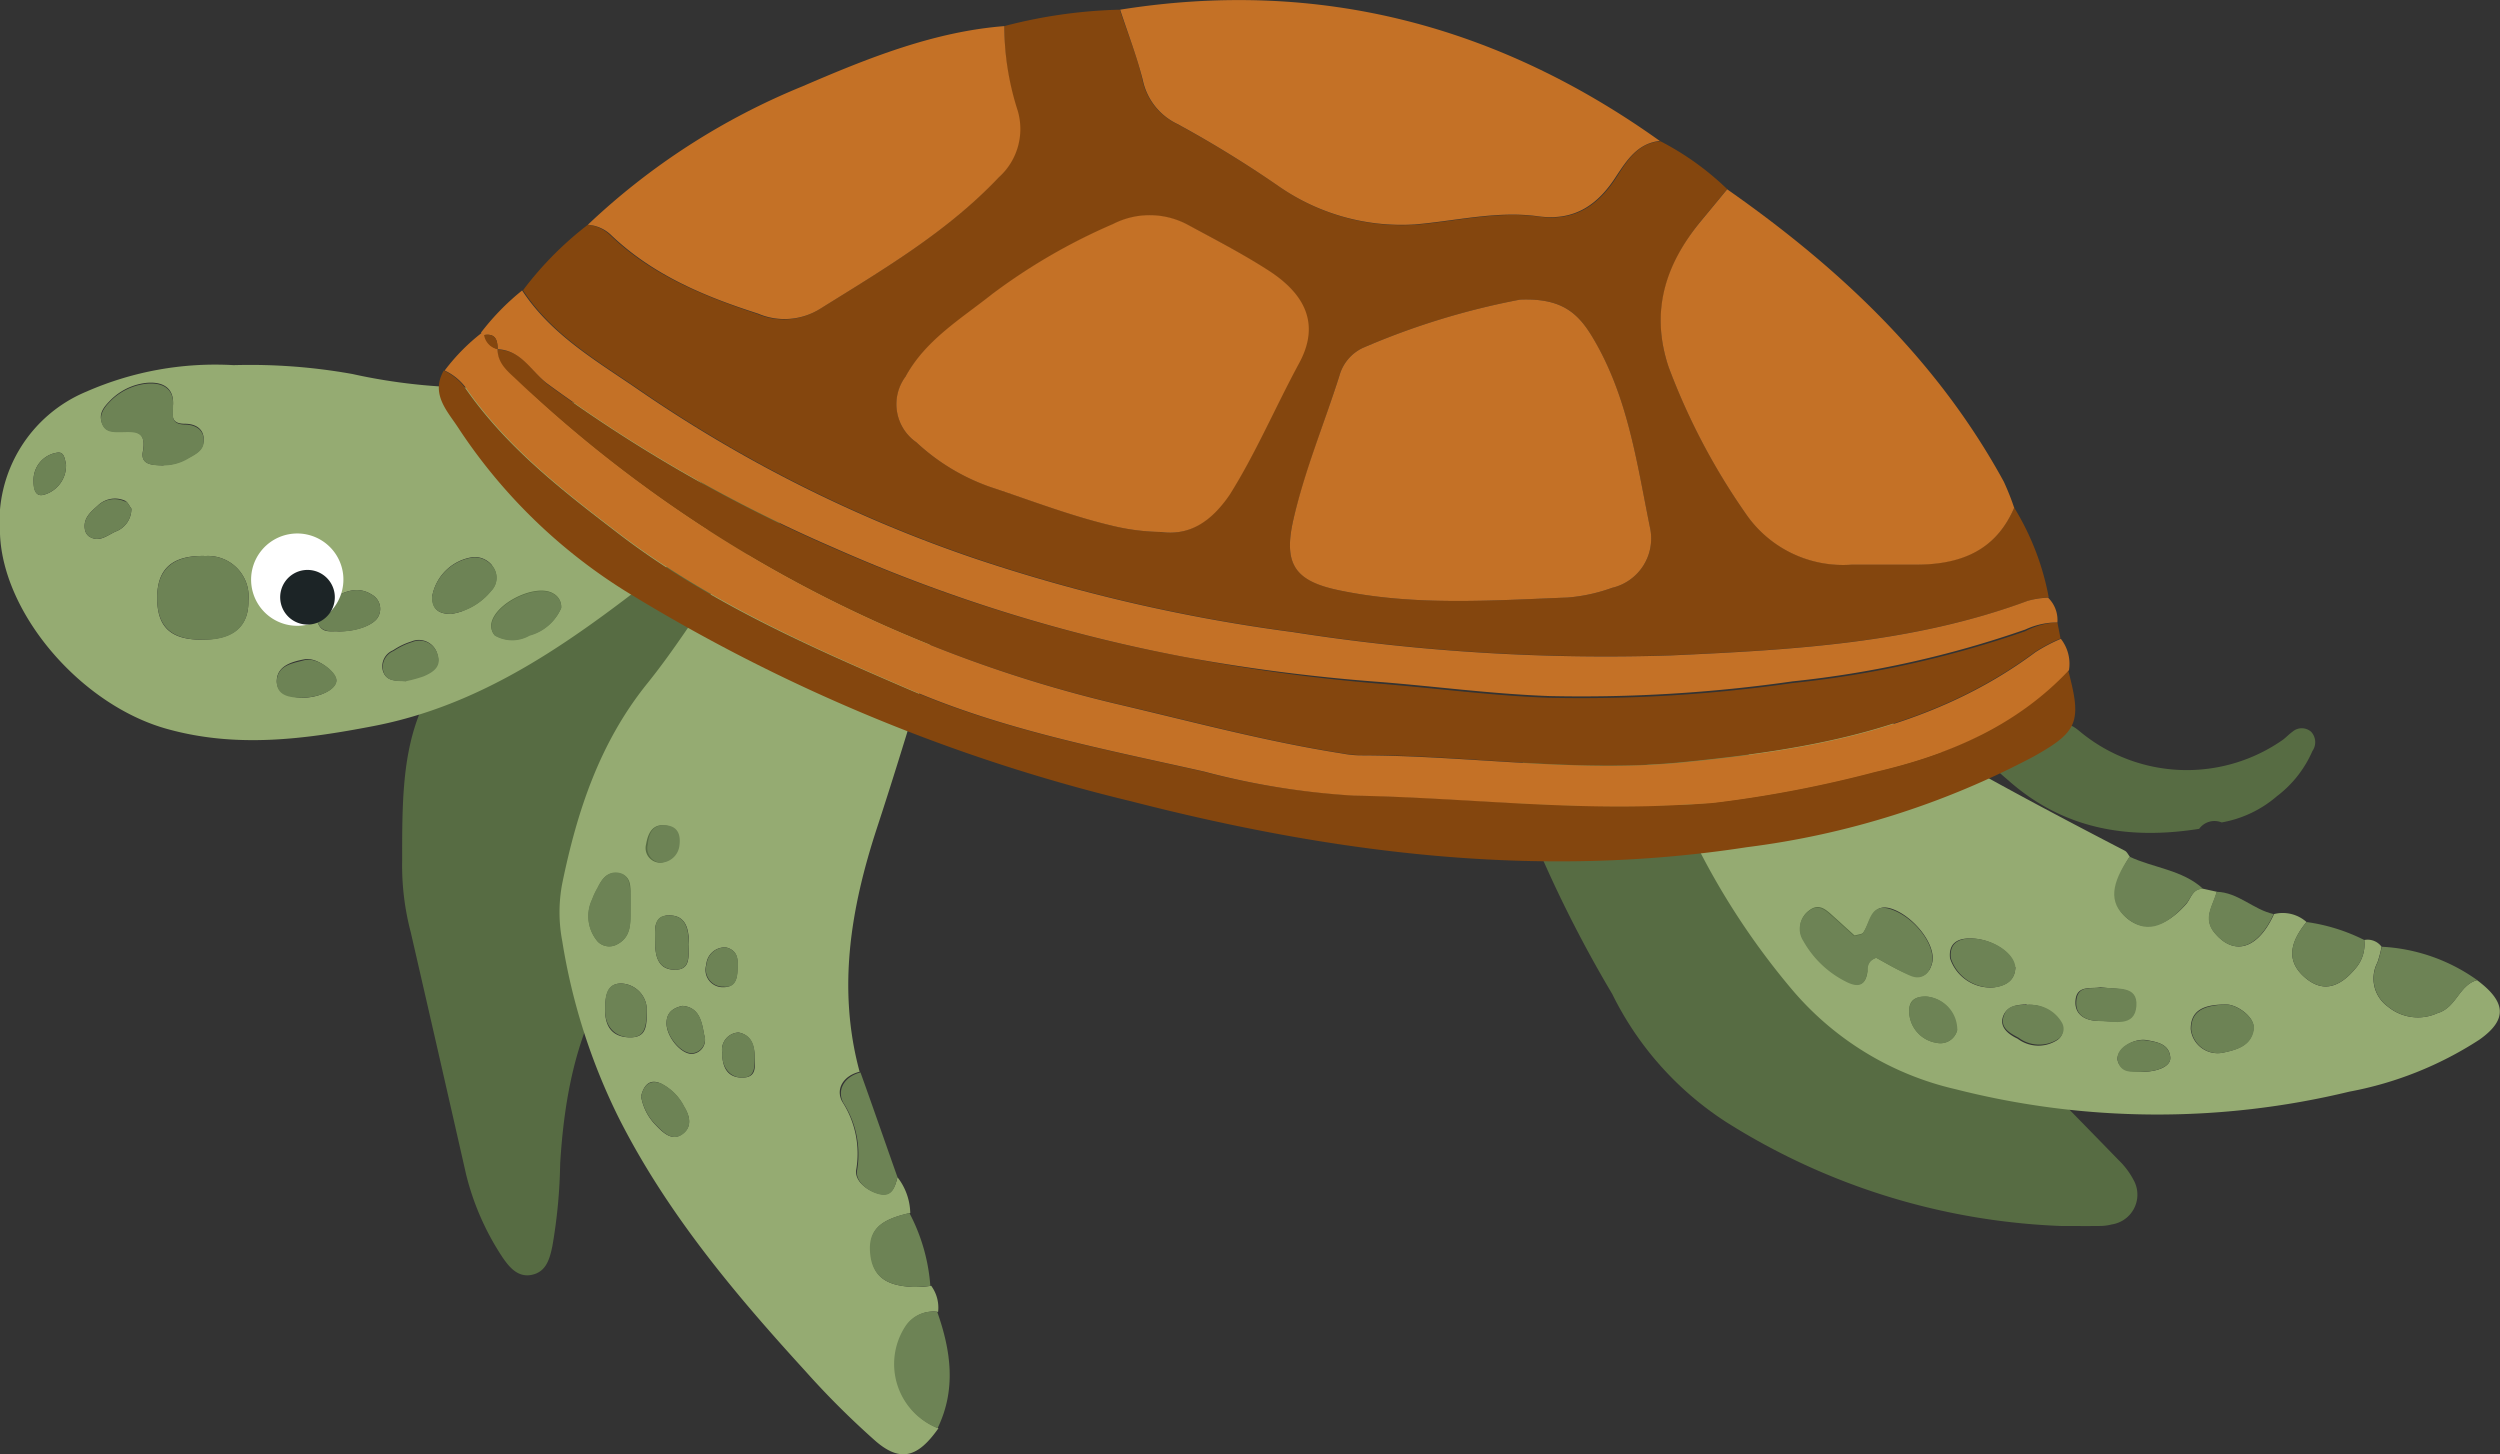 <svg xmlns="http://www.w3.org/2000/svg" viewBox="0 0 144.6 84.1"><rect x="0" y="0" width="144.6" height="84.1" fill="#333333" stroke="none"/><defs><style>.cls-1{fill:#576c43;}.cls-2{fill:#92a871;}.cls-3{fill:#95ab72;}.cls-4{fill:#6d8355;}.cls-5{fill:#84460e;}.cls-6{fill:#c47126;}.cls-7{fill:#fff;}.cls-8{fill:#1c2426;}</style></defs><g id="Layer_2" data-name="Layer 2"><g id="OBJECTS"><path class="cls-1" d="M23.26,49.82c0-3.1,0-5.81.9-8.27,2-5.51,4.15-11,10.24-13.39A11.31,11.31,0,0,1,40,27.31,7.14,7.14,0,0,1,46.28,33,14.27,14.27,0,0,1,46,40.15a28.11,28.11,0,0,1-7,12.35,1.37,1.37,0,0,1-.17.17c-4.73,3.74-6.09,9-6.43,14.64a30.43,30.43,0,0,1-.45,4.76c-.15.72-.34,1.47-1.16,1.66s-1.33-.43-1.72-1a15.28,15.28,0,0,1-2.11-4.8q-1.59-7-3.2-14A15.21,15.21,0,0,1,23.26,49.82Z"/><path class="cls-1" d="M119.19,70.91a39,39,0,0,1-19.33-6,18.57,18.57,0,0,1-6.61-7.42A72.81,72.81,0,0,1,89,49.17a3.29,3.29,0,0,0-.5-.79c-1.39-1.76-1.39-3.16,0-4.84,1.88-2.22,5.21-2.86,8.36-1.59a13.44,13.44,0,0,1,4.89,3.37c3.48,3.73,6.9,7.52,10.29,11.32.86,1,1.9,1.69,2.79,2.6q3.87,3.91,7.71,7.86a4.5,4.5,0,0,1,.86,1.14,1.74,1.74,0,0,1-1.25,2.58,2.82,2.82,0,0,1-.71.09C120.64,70.92,119.84,70.91,119.19,70.91Z"/><path class="cls-1" d="M127.2,47.94c-4.06.64-7.8.05-11-2.77-.24-.21-.49-.41-.71-.64-.6-.64-1.46-1.3-.83-2.24s1.56-.35,2.35,0,1.47,1,2.22-.13c.31-.49.76-.11,1.17.23a9.68,9.68,0,0,0,11.64.4c.19-.14.35-.32.55-.46a.82.82,0,0,1,1.09,0,.89.89,0,0,1,.07,1.11,6.55,6.55,0,0,1-2.05,2.61,6.66,6.66,0,0,1-3.2,1.52A1.09,1.09,0,0,0,127.2,47.94Z"/><path class="cls-2" d="M118.26,48.8a1.12,1.12,0,0,1,1.33-.35A1.28,1.28,0,0,1,118.26,48.8Z"/><path class="cls-3" d="M51.91,68.09a3.49,3.49,0,0,1,.74,2.07c-1.83.41-2.39,1-2.27,2.35s.87,1.86,2.48,1.93a6.08,6.08,0,0,0,1-.07,2.14,2.14,0,0,1,.4,1.51,1.88,1.88,0,0,0-1.85.84,4,4,0,0,0,1.87,5.89c-1.18,1.68-2.19,2-3.65.73a48.73,48.73,0,0,1-4.07-4.06c-4.1-4.49-8-9.14-10.77-14.62a35.54,35.54,0,0,1-3.27-10.23,8.88,8.88,0,0,1,0-3.33c.86-4.19,2.17-8.16,4.92-11.57,1.5-1.86,2.79-3.9,4.16-5.86,1.23-1.74,2-2.1,4.06-1.41a59.92,59.92,0,0,1,5.78,2.3c2.3,1.07,2.75,2.22,2,4.65-.89,2.9-1.77,5.8-2.72,8.69-1.51,4.62-2.3,9.28-1,14.09-.94.23-1.41,1-1,1.74a5.52,5.52,0,0,1,.81,3.89c-.14.66.6,1.25,1.33,1.43S51.77,68.64,51.91,68.09ZM36.47,52.56c0-.24,0-.48,0-.71,0-.55.06-1.2-.67-1.33s-1,.36-1.25.88a3.73,3.73,0,0,0-.3.64,2.25,2.25,0,0,0,.33,2.43.94.94,0,0,0,1.1.16C36.55,54.19,36.46,53.34,36.47,52.56Zm.94,5.77A1.54,1.54,0,0,0,36,56.89c-.94-.06-1,.83-1,1.56,0,.91.4,1.52,1.38,1.55S37.43,59.45,37.41,58.33Zm-.33,5.08a3.11,3.11,0,0,0,.85,1.67c.44.46,1,1,1.62.44.49-.42.33-1,0-1.53a3,3,0,0,0-1.33-1.32C37.57,62.37,37.23,62.78,37.08,63.41Zm2.77-8.79c0-.83-.14-1.71-1.2-1.67-.89,0-.75.86-.76,1.47,0,.84.14,1.7,1.2,1.67C40,56.06,39.79,55.22,39.85,54.62Zm-.38,3.56c-.57.13-.91.4-.92,1,0,.83.91,1.88,1.55,1.77a.81.81,0,0,0,.63-1.08C40.59,59.08,40.44,58.26,39.47,58.18Zm3.25,1.54a1,1,0,0,0-.95,1.15c0,.79.25,1.45,1.14,1.46s.75-.66.74-1.22S43.49,59.87,42.72,59.72ZM42,54.8a1.07,1.07,0,0,0-1.15,1,1,1,0,0,0,1,1.3c.62,0,.78-.43.8-.94S42.77,55,42,54.8ZM38.2,49.9a1.12,1.12,0,0,0,1-1c.08-.62-.16-1.14-.83-1.17s-.9.52-1,1.1A.85.85,0,0,0,38.2,49.9Z"/><path class="cls-3" d="M13.51,21.12a33.48,33.48,0,0,1,6.86.51,33.31,33.31,0,0,0,7.36.79c2.6,0,5,.86,7.44,1.29a2,2,0,0,1,1.1.43A35.57,35.57,0,0,0,40.66,28c1,.72.76,2.55-.34,3.42C34.62,35.87,29,40.58,21.58,42c-4,.77-7.88,1.27-11.85.18C4.73,40.83.17,35.53,0,30.88a8.15,8.15,0,0,1,5-8.23A18.56,18.56,0,0,1,13.51,21.12ZM11.66,37c1.8,0,2.73-.74,2.71-2.26a2.35,2.35,0,0,0-2.47-2.58c-1.91-.06-2.81.71-2.81,2.42S9.89,37,11.66,37Zm-2.2-10.1a2.75,2.75,0,0,0,1.37-.39c.42-.22.91-.44.95-1,.05-.72-.49-1-1.08-1-.84,0-.74-.47-.69-1.1.06-1.05-.69-1.36-1.59-1.26a3.46,3.46,0,0,0-2.09,1.06c-.34.35-.64.73-.43,1.26s.6.48,1,.48c.79,0,1.61-.17,1.36,1.18C8.12,26.94,8.92,26.89,9.46,26.92ZM26.1,35.51a3.72,3.72,0,0,0,2.31-1.34,1.08,1.08,0,0,0,.16-1.31,1.29,1.29,0,0,0-1.2-.64A2.79,2.79,0,0,0,25,34.49C25,35.16,25.29,35.52,26.1,35.51Zm6.36-.34a.87.87,0,0,0-.45-.84c-1-.62-3.44.57-3.6,1.78a.83.83,0,0,0,.2.63,2,2,0,0,0,2,0A2.77,2.77,0,0,0,32.46,35.17ZM19.59,36.52c1,0,2.08-.36,2.31-.9a.94.94,0,0,0-.4-1.23c-.87-.55-1.67-.12-2.44.3-.5.27-.92.66-.68,1.32S19.13,36.48,19.59,36.52Zm-2.14,3.84c1.08,0,2-.52,2-1S18.34,38,17.63,38.13s-1.56.36-1.62,1.18S16.8,40.32,17.45,40.36Zm6-1a8.08,8.08,0,0,0,1-.27c.52-.22,1.06-.53.85-1.22a1.1,1.1,0,0,0-1.5-.77,4,4,0,0,0-1.06.51,1,1,0,0,0-.6,1.17C22.33,39.42,22.86,39.36,23.49,39.4ZM7.6,29.42c-.11-.13-.21-.4-.39-.47a1.42,1.42,0,0,0-1.55.29c-.41.37-.86.73-.75,1.38a.64.64,0,0,0,.22.39c.58.39,1,0,1.54-.26A1.4,1.4,0,0,0,7.6,29.42ZM3.82,26.88c-.07-.34-.11-.76-.5-.7a1.6,1.6,0,0,0-1.38,1.65c0,.4.09.92.58.79A1.75,1.75,0,0,0,3.82,26.88Z"/><path class="cls-3" d="M107.72,41.32a2.75,2.75,0,0,1,1.8.53c4.36,2.62,8.84,5,13.37,7.35.13.06.2.23.3.35-1,1.52-1.1,2.75-.18,3.54s2.17.64,3.44-.8c.29-.34.36-.92,1-.88l.77.17c-.19.79-.84,1.53-.1,2.4,1.12,1.33,2.5.9,3.41-1.11a2.07,2.07,0,0,1,1.88.46c-1.07,1.31-1.1,2.34-.09,3.21s2,.63,3-.62a2.14,2.14,0,0,0,.43-1.55,1,1,0,0,1,1,.39,6.75,6.75,0,0,1-.24.91,2,2,0,0,0,.6,2.55,2.73,2.73,0,0,0,2.87.38c1.1-.32,1.24-1.62,2.29-1.91,1.69,1.26,1.78,2.29.13,3.45a20.78,20.78,0,0,1-7.51,3A47.24,47.24,0,0,1,113.11,63a17.53,17.53,0,0,1-9.44-5.74,42.62,42.62,0,0,1-5.74-8.79c.65-.52.8-1.35,1.21-2C101.13,43.32,103.18,40.24,107.72,41.32Zm.8,14.08c.61.33,1.27.74,2,1s1.09-.12,1.24-.72c.24-1-1-2.6-2.24-3.08s-1.31.7-1.75,1.34c-.07.1-.28.1-.5.17l-1.19-1.08c-.42-.37-.84-.84-1.44-.37a1.27,1.27,0,0,0-.32,1.72,5.8,5.8,0,0,0,2.55,2.4c.67.32,1.06.16,1.15-.61C108,55.91,108,55.58,108.52,55.4Zm8,.54c-.07-.87-1.4-1.68-2.61-1.66-.76,0-1.21.34-1.12,1.15a2.45,2.45,0,0,0,2.53,1.68C116.07,57,116.54,56.68,116.57,55.94Zm12.19,2.16c-1.38,0-2,.42-2,1.42a1.56,1.56,0,0,0,1.84,1.37c.75-.16,1.61-.37,1.78-1.3C130.51,58.85,129.36,58.08,128.76,58.1Zm-11.51,0c-.59,0-1.18.14-1.36.74s.35,1,.86,1.24a2,2,0,0,0,2.24.11.71.71,0,0,0,.26-1A2.08,2.08,0,0,0,117.25,58.12Zm4.32-1c-.53.12-1.37-.15-1.47.72s.57,1.23,1.36,1.23,2,.26,2.11-.87S122.42,57.24,121.57,57.11Zm-8.36,2.45a1.93,1.93,0,0,0-1.73-1.91c-.5,0-.93.1-1,.68a1.87,1.87,0,0,0,1.59,2A1,1,0,0,0,113.21,59.56ZM123.82,62c1,0,1.75-.33,1.71-.84-.06-.79-.79-.89-1.36-1-.84-.14-1.82.61-1.68,1.19S123.29,61.93,123.82,62Z"/><path class="cls-4" d="M107.72,41.32c-4.54-1.08-6.59,2-8.58,5.17-.41.66-.56,1.49-1.21,2-1.34-1.46-1.68-3.58-3.28-4.9-.47-.39-.11-1,.28-1.47a2.12,2.12,0,0,1,1.71-.67c3.16-.16,6.33-.33,9.5-.48A2.13,2.13,0,0,1,107.72,41.32Z"/><path class="cls-4" d="M54.23,82.61a4,4,0,0,1-1.87-5.89,1.88,1.88,0,0,1,1.85-.84C55,78.12,55.32,80.36,54.23,82.61Z"/><path class="cls-4" d="M143.28,56.69c-1.05.29-1.19,1.59-2.29,1.91a2.73,2.73,0,0,1-2.87-.38,2,2,0,0,1-.6-2.55,6.75,6.75,0,0,0,.24-.91A10.39,10.39,0,0,1,143.28,56.69Z"/><path class="cls-4" d="M127.43,51.41c-.62,0-.69.54-1,.88-1.27,1.44-2.38,1.7-3.44.8s-.86-2,.18-3.54C124.58,50.21,126.23,50.31,127.43,51.41Z"/><path class="cls-4" d="M136.75,54.37a2.14,2.14,0,0,1-.43,1.55c-1,1.25-2,1.48-3,.62s-1-1.9.09-3.21A10.68,10.68,0,0,1,136.75,54.37Z"/><path class="cls-4" d="M53.81,74.37a6.08,6.08,0,0,1-1,.07c-1.61-.07-2.36-.66-2.48-1.93s.44-1.94,2.27-2.35A10.68,10.68,0,0,1,53.81,74.37Z"/><path class="cls-4" d="M51.91,68.09c-.14.55-.28,1.15-1,1s-1.47-.77-1.33-1.43a5.52,5.52,0,0,0-.81-3.89c-.38-.75.09-1.51,1-1.74C50.48,64,51.19,66.06,51.91,68.09Z"/><path class="cls-4" d="M131.51,52.87c-.91,2-2.29,2.44-3.41,1.11-.74-.87-.09-1.61.1-2.4C129.46,51.61,130.34,52.62,131.51,52.87Z"/><path class="cls-4" d="M36.47,52.56c0,.78.08,1.63-.79,2.07a.94.94,0,0,1-1.1-.16A2.25,2.25,0,0,1,34.25,52a3.73,3.73,0,0,1,.3-.64c.26-.52.61-1,1.25-.88s.64.78.67,1.33C36.48,52.08,36.47,52.32,36.47,52.56Z"/><path class="cls-4" d="M37.41,58.33c0,1.12-.14,1.7-1,1.67S35,59.36,35,58.45c0-.73,0-1.62,1-1.56A1.54,1.54,0,0,1,37.41,58.33Z"/><path class="cls-4" d="M37.08,63.41c.15-.63.49-1,1.17-.74A3,3,0,0,1,39.58,64c.3.49.46,1.11,0,1.53-.65.56-1.18,0-1.62-.44A3.11,3.11,0,0,1,37.08,63.41Z"/><path class="cls-4" d="M39.85,54.62c-.06.6.12,1.44-.76,1.47-1.06,0-1.21-.83-1.2-1.67,0-.61-.13-1.44.76-1.47C39.71,52.91,39.82,53.79,39.85,54.62Z"/><path class="cls-4" d="M39.47,58.18c1,.08,1.12.9,1.26,1.65a.81.81,0,0,1-.63,1.08c-.64.11-1.56-.94-1.55-1.77C38.56,58.58,38.9,58.31,39.47,58.18Z"/><path class="cls-4" d="M42.72,59.72c.77.15.93.73.93,1.39s0,1.23-.74,1.22-1.18-.67-1.14-1.46A1,1,0,0,1,42.72,59.72Z"/><path class="cls-4" d="M42,54.8c.74.19.7.77.67,1.33s-.18,1-.8.94a1,1,0,0,1-1-1.3A1.07,1.07,0,0,1,42,54.8Z"/><path class="cls-4" d="M38.2,49.9a.85.85,0,0,1-.73-1.07c.05-.58.26-1.14,1-1.1s.91.55.83,1.17A1.12,1.12,0,0,1,38.2,49.9Z"/><path class="cls-4" d="M11.66,37c-1.77,0-2.57-.78-2.57-2.42s.9-2.48,2.81-2.42a2.35,2.35,0,0,1,2.47,2.58C14.39,36.28,13.46,37.05,11.66,37Z"/><path class="cls-4" d="M9.46,26.92c-.54,0-1.34,0-1.2-.75C8.51,24.82,7.69,25,6.9,25c-.4,0-.82,0-1-.48s.09-.91.43-1.26a3.46,3.46,0,0,1,2.09-1.06c.9-.1,1.65.21,1.59,1.26,0,.63-.15,1.07.69,1.1.59,0,1.13.29,1.08,1,0,.53-.53.75-.95,1A2.75,2.75,0,0,1,9.46,26.92Z"/><path class="cls-4" d="M26.1,35.51c-.81,0-1.14-.35-1.11-1a2.79,2.79,0,0,1,2.38-2.27,1.29,1.29,0,0,1,1.2.64,1.08,1.08,0,0,1-.16,1.31A3.72,3.72,0,0,1,26.1,35.51Z"/><path class="cls-4" d="M32.46,35.17a2.77,2.77,0,0,1-1.83,1.6,2,2,0,0,1-2,0,.83.83,0,0,1-.2-.63c.16-1.21,2.58-2.4,3.6-1.78A.87.87,0,0,1,32.46,35.17Z"/><path class="cls-4" d="M19.59,36.52c-.46,0-1,.06-1.21-.51s.18-1,.68-1.32c.77-.42,1.57-.85,2.44-.3a.94.94,0,0,1,.4,1.23C21.67,36.16,20.61,36.55,19.59,36.52Z"/><path class="cls-4" d="M17.45,40.36c-.65,0-1.5-.1-1.44-1s.94-1,1.62-1.18,1.85.65,1.84,1.18S18.53,40.34,17.45,40.36Z"/><path class="cls-4" d="M23.49,39.4c-.63,0-1.16,0-1.32-.58a1,1,0,0,1,.6-1.17,4,4,0,0,1,1.06-.51,1.1,1.1,0,0,1,1.5.77c.21.69-.33,1-.85,1.22A8.08,8.08,0,0,1,23.49,39.4Z"/><path class="cls-4" d="M7.6,29.42a1.4,1.4,0,0,1-.93,1.33c-.49.24-1,.65-1.54.26a.64.64,0,0,1-.22-.39c-.11-.65.34-1,.75-1.38A1.42,1.42,0,0,1,7.21,29C7.39,29,7.49,29.29,7.6,29.42Z"/><path class="cls-4" d="M3.82,26.88a1.75,1.75,0,0,1-1.3,1.74c-.49.13-.61-.39-.58-.79a1.6,1.6,0,0,1,1.38-1.65C3.71,26.12,3.75,26.54,3.82,26.88Z"/><path class="cls-4" d="M108.52,55.4c-.48.18-.48.51-.52.81-.09.77-.48.93-1.15.61a5.8,5.8,0,0,1-2.55-2.4,1.27,1.27,0,0,1,.32-1.72c.6-.47,1,0,1.44.37l1.19,1.08c.22-.07.43-.07.5-.17.44-.64.39-1.87,1.75-1.34s2.48,2.12,2.24,3.08c-.15.6-.58,1-1.24.72S109.13,55.73,108.52,55.4Z"/><path class="cls-4" d="M116.57,55.94c0,.74-.5,1.08-1.2,1.17a2.45,2.45,0,0,1-2.53-1.68c-.09-.81.36-1.13,1.12-1.15C115.17,54.26,116.5,55.07,116.57,55.94Z"/><path class="cls-4" d="M128.76,58.1c.6,0,1.75.75,1.6,1.49-.17.93-1,1.14-1.78,1.3a1.56,1.56,0,0,1-1.84-1.37C126.75,58.52,127.38,58.15,128.76,58.1Z"/><path class="cls-4" d="M117.25,58.13a2.06,2.06,0,0,1,2,1,.71.71,0,0,1-.26,1,2,2,0,0,1-2.24-.11c-.51-.27-1.07-.57-.86-1.24S116.66,58.12,117.25,58.13Z"/><path class="cls-4" d="M121.57,57.11c.85.13,2.09-.16,2,1.08s-1.29.88-2.11.87-1.47-.34-1.36-1.23S121,57.23,121.57,57.11Z"/><path class="cls-4" d="M113.21,59.56a1,1,0,0,1-1.19.76,1.87,1.87,0,0,1-1.59-2c.12-.58.55-.71,1-.68A1.93,1.93,0,0,1,113.21,59.56Z"/><path class="cls-4" d="M123.82,62c-.53,0-1.15.08-1.33-.63s.84-1.33,1.68-1.19c.57.09,1.3.19,1.36,1C125.57,61.64,124.84,62,123.82,62Z"/><path class="cls-5" d="M58.09,1.51A29,29,0,0,1,64.77.56c.44,1.35,1,2.69,1.31,4.07a3.64,3.64,0,0,0,2,2.54A64.81,64.81,0,0,1,74,10.8,12.43,12.43,0,0,0,81.88,13c2.37-.2,4.74-.8,7.13-.47,2.12.29,3.48-.68,4.54-2.36.6-.94,1.22-1.9,2.49-2a16.23,16.23,0,0,1,3.86,2.77l-1.52,1.84c-2,2.49-2.94,5.21-1.87,8.43a38,38,0,0,0,4.43,8.44,6.82,6.82,0,0,0,6.17,3c1.19,0,2.39,0,3.59,0,2.57,0,4.7-.72,5.8-3.29a15.21,15.21,0,0,1,2,5.2,5,5,0,0,0-1.17.18c-6.67,2.46-13.66,2.84-20.64,3.16a116.93,116.93,0,0,1-21.87-1.35,98,98,0,0,1-18.32-4.23,79.25,79.25,0,0,1-19.39-9.69c-2.47-1.71-5.15-3.22-6.86-5.84A19.75,19.75,0,0,1,34,13a2.16,2.16,0,0,1,1.27.58c2.42,2.33,5.42,3.55,8.54,4.58a3.88,3.88,0,0,0,3.59-.28c3.64-2.27,7.33-4.43,10.33-7.6a3.76,3.76,0,0,0,1.1-3.84A16,16,0,0,1,58.09,1.51Zm9,29.26c1.67.24,2.92-.58,4-2.16,1.55-2.42,2.67-5.06,4-7.58,1.18-2.17.49-4-1.81-5.42-1.48-.95-3-1.76-4.58-2.59A4.66,4.66,0,0,0,64.35,13a34.11,34.11,0,0,0-7,4.06c-1.78,1.44-3.81,2.65-5,4.77A2.68,2.68,0,0,0,53,25.58a12.15,12.15,0,0,0,4.28,2.58c2.41.8,4.79,1.73,7.29,2.3A12.75,12.75,0,0,0,67.13,30.77ZM87.92,17.33a43.12,43.12,0,0,0-9.11,2.8,2.52,2.52,0,0,0-1.34,1.61c-.89,2.8-2,5.52-2.68,8.4-.55,2.5.13,3.46,2.65,4,4.39.92,8.82.59,13.25.42A9.88,9.88,0,0,0,93.24,34a2.93,2.93,0,0,0,2.19-3.5c-.77-3.8-1.29-7.67-3.39-11.1C91.19,18,90.21,17.24,87.92,17.33Z"/><path class="cls-5" d="M119.62,38.76c.8,3,.59,3.55-2,5A48.19,48.19,0,0,1,101.05,49c-12.08,1.87-23.91.36-35.61-2.65A100.94,100.94,0,0,1,36.16,34.18a31.56,31.56,0,0,1-9.69-9.49c-.62-.94-1.57-1.92-.8-3.26a3.21,3.21,0,0,1,1.27,1.06c2.32,3.33,5.48,5.81,8.63,8.22,5.15,4,11.06,6.61,17,9.17,5.45,2.35,11.25,3.45,17,4.74A43.87,43.87,0,0,0,78.25,46c6.14.11,12.26.86,18.41.56.8,0,1.59-.07,2.39-.14a69.15,69.15,0,0,0,9.35-1.79C112.65,43.67,116.56,42,119.62,38.76Z"/><path class="cls-5" d="M119,36l.18.93a9.47,9.47,0,0,0-1.48.78c-6.08,4.53-13.26,5.67-20.48,6.38-6.19.6-12.41-.43-18.63-.42a6.15,6.15,0,0,1-1-.11c-4.32-.68-8.55-1.82-12.8-2.81A75.77,75.77,0,0,1,29.88,22c-.52-.49-1.12-.94-1.1-1.77,1.39,0,2,1.28,2.89,2a85.41,85.41,0,0,0,16.58,9.49A92.43,92.43,0,0,0,68.51,38a106.15,106.15,0,0,0,11.1,1.53c3.33.26,6.64.71,10,.83a86,86,0,0,0,14.06-.85,59.61,59.61,0,0,0,13.47-3A4.41,4.41,0,0,1,119,36Z"/><path class="cls-6" d="M96,8.15c-1.27.14-1.89,1.1-2.49,2-1.06,1.68-2.42,2.65-4.54,2.36-2.39-.33-4.76.27-7.13.47A12.43,12.43,0,0,1,74,10.8a64.81,64.81,0,0,0-5.9-3.63,3.64,3.64,0,0,1-2-2.54c-.35-1.38-.87-2.72-1.31-4.07C76.25-1.27,86.63,1.46,96,8.15Z"/><path class="cls-6" d="M28.78,20.19c0,.83.58,1.28,1.1,1.77A75.77,75.77,0,0,0,64.81,40.77c4.25,1,8.48,2.13,12.8,2.81a6.15,6.15,0,0,0,1,.11c6.22,0,12.44,1,18.63.42,7.22-.71,14.4-1.85,20.48-6.38a9.47,9.47,0,0,1,1.48-.78,2.34,2.34,0,0,1,.47,1.81c-3.06,3.26-7,4.91-11.22,5.89a69.15,69.15,0,0,1-9.35,1.79c-.8.07-1.59.1-2.39.14-6.15.3-12.27-.45-18.41-.56a43.87,43.87,0,0,1-8.68-1.4c-5.75-1.29-11.55-2.39-17-4.74-5.94-2.56-11.85-5.2-17-9.17-3.15-2.41-6.31-4.89-8.63-8.22a3.21,3.21,0,0,0-1.27-1.06,11.49,11.49,0,0,1,2.16-2.19l.18.14a1,1,0,0,0,.78.82Z"/><path class="cls-6" d="M116.5,29.37c-1.1,2.57-3.23,3.31-5.8,3.29-1.2,0-2.4,0-3.59,0a6.82,6.82,0,0,1-6.17-3,38,38,0,0,1-4.43-8.44c-1.07-3.22-.18-5.94,1.87-8.43l1.52-1.84c6.49,4.54,12.15,9.86,16,16.91A14.71,14.71,0,0,1,116.5,29.37Z"/><path class="cls-6" d="M58.09,1.51a16,16,0,0,0,.78,4.91,3.76,3.76,0,0,1-1.1,3.84c-3,3.17-6.69,5.33-10.33,7.6a3.88,3.88,0,0,1-3.59.28c-3.12-1-6.12-2.25-8.54-4.58A2.16,2.16,0,0,0,34,13a40,40,0,0,1,12.4-8C50.18,3.37,54,1.83,58.09,1.51Z"/><path class="cls-6" d="M119,36a4.41,4.41,0,0,0-1.85.41,59.61,59.61,0,0,1-13.47,3,86,86,0,0,1-14.06.85c-3.34-.12-6.65-.57-10-.83A106.15,106.15,0,0,1,68.51,38a92.43,92.43,0,0,1-20.26-6.31,85.41,85.41,0,0,1-16.58-9.49c-.92-.68-1.5-1.95-2.89-2h0c0-.53-.12-.93-.78-.82l-.18-.14a14.1,14.1,0,0,1,2.38-2.44c1.72,2.62,4.4,4.13,6.87,5.84a79.25,79.25,0,0,0,19.39,9.69,98,98,0,0,0,18.32,4.23,116.93,116.93,0,0,0,21.87,1.35c7-.32,14-.7,20.64-3.16a5,5,0,0,1,1.17-.18A1.8,1.8,0,0,1,119,36Z"/><path class="cls-6" d="M67.13,30.77a12.75,12.75,0,0,1-2.58-.31c-2.5-.57-4.88-1.5-7.29-2.3A12.15,12.15,0,0,1,53,25.58a2.68,2.68,0,0,1-.63-3.79c1.16-2.12,3.19-3.33,5-4.77a34.11,34.11,0,0,1,7-4.06,4.66,4.66,0,0,1,4.37.06c1.54.83,3.1,1.64,4.58,2.59,2.3,1.46,3,3.25,1.81,5.42-1.36,2.52-2.48,5.16-4,7.58C70.05,30.19,68.8,31,67.13,30.77Z"/><path class="cls-6" d="M87.92,17.33c2.29-.09,3.27.68,4.12,2.06,2.1,3.43,2.62,7.3,3.39,11.1A2.93,2.93,0,0,1,93.24,34a9.88,9.88,0,0,1-2.55.56c-4.43.17-8.86.5-13.25-.42-2.52-.53-3.2-1.49-2.65-4,.65-2.88,1.79-5.6,2.68-8.4a2.52,2.52,0,0,1,1.34-1.61A43.12,43.12,0,0,1,87.92,17.33Z"/><path class="cls-5" d="M28,19.38c.66-.11.79.29.78.82A1,1,0,0,1,28,19.38Z"/><path class="cls-7" d="M17.57,36.17a2.67,2.67,0,1,1,2.27-3A2.68,2.68,0,0,1,17.57,36.17Z"/><path class="cls-8" d="M18,36.11a1.58,1.58,0,1,1,1.35-1.79A1.58,1.58,0,0,1,18,36.11Z"/></g></g></svg>